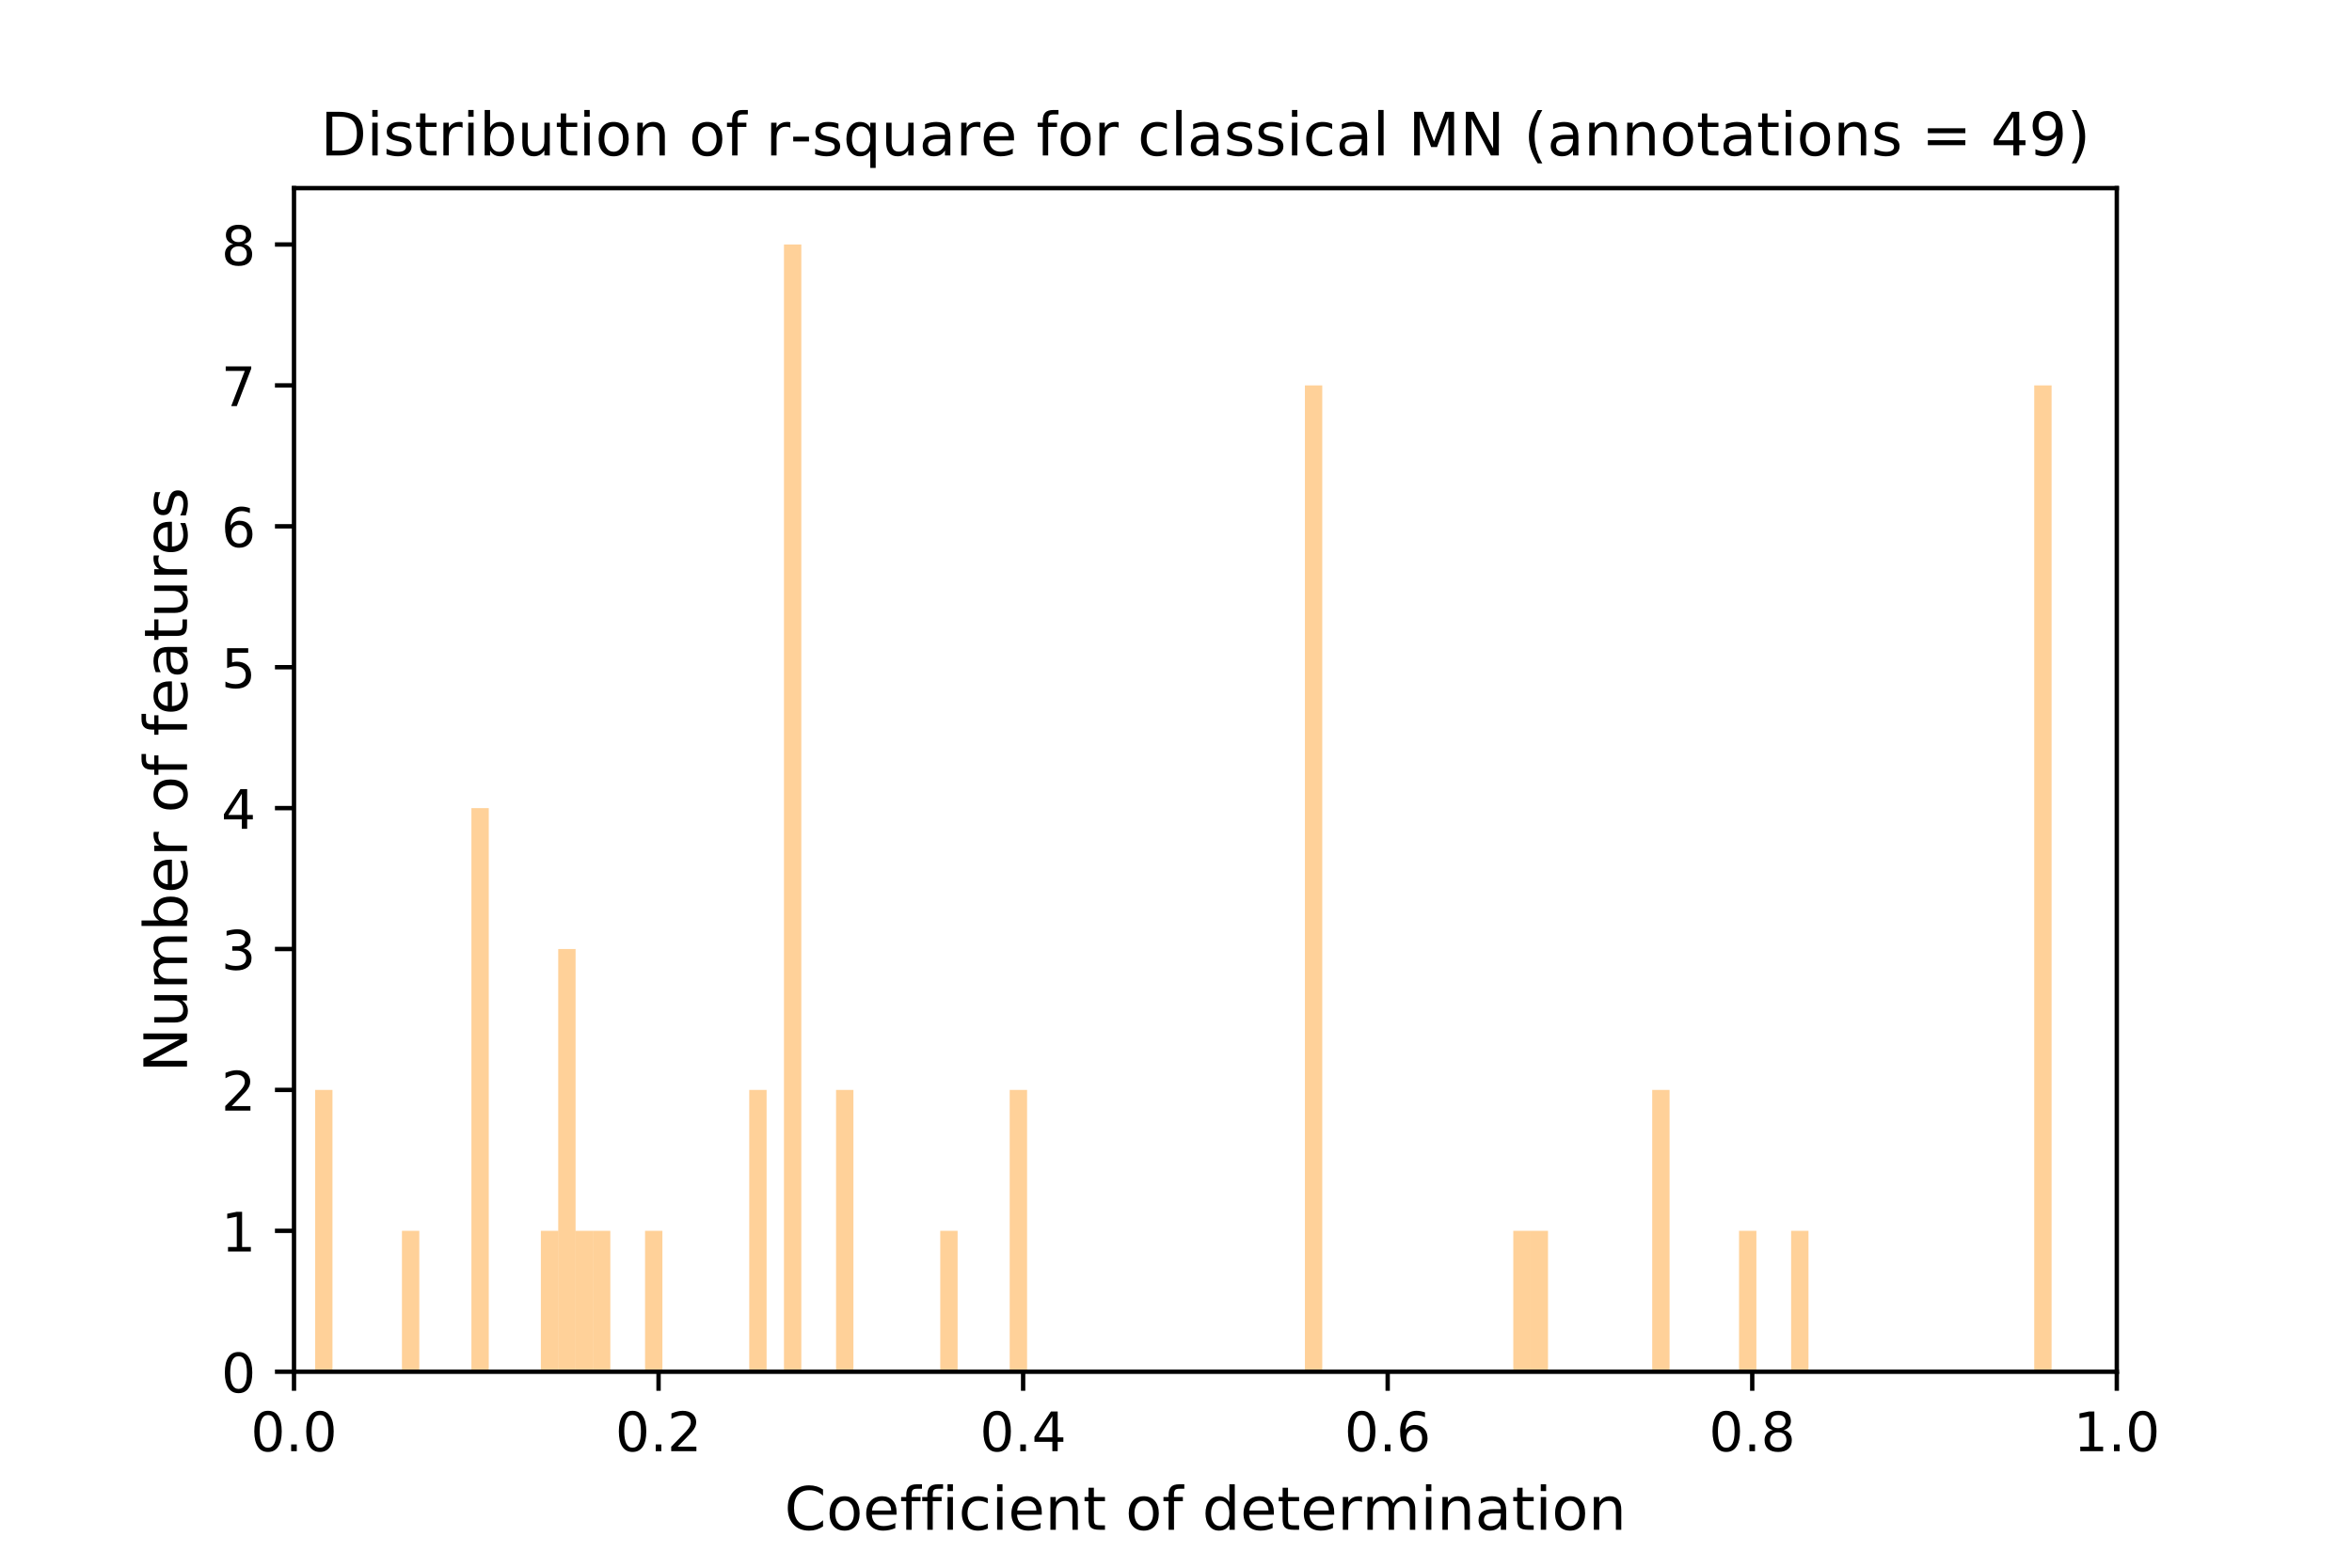<?xml version="1.0" encoding="utf-8" standalone="no"?>
<!DOCTYPE svg PUBLIC "-//W3C//DTD SVG 1.1//EN"
  "http://www.w3.org/Graphics/SVG/1.1/DTD/svg11.dtd">
<!-- Created with matplotlib (http://matplotlib.org/) -->
<svg height="288pt" version="1.1" viewBox="0 0 432 288" width="432pt" xmlns="http://www.w3.org/2000/svg" xmlns:xlink="http://www.w3.org/1999/xlink">
 <defs>
  <style type="text/css">
*{stroke-linecap:butt;stroke-linejoin:round;}
  </style>
 </defs>
 <g id="figure_1">
  <g id="patch_1">
   <path d="M 0 288 
L 432 288 
L 432 0 
L 0 0 
z
" style="fill:#ffffff;"/>
  </g>
  <g id="axes_1">
   <g id="patch_2">
    <path d="M 54 252 
L 388.8 252 
L 388.8 34.56 
L 54 34.56 
z
" style="fill:#ffffff;"/>
   </g>
   <g id="patch_3">
    <path clip-path="url(#p7abb9fb4a0)" d="M 57.879 252 
L 61.068 252 
L 61.068 200.229 
L 57.879 200.229 
z
" style="fill:#ff8c00;opacity:0.4;"/>
   </g>
   <g id="patch_4">
    <path clip-path="url(#p7abb9fb4a0)" d="M 61.068 252 
L 64.257 252 
L 64.257 252 
L 61.068 252 
z
" style="fill:#ff8c00;opacity:0.4;"/>
   </g>
   <g id="patch_5">
    <path clip-path="url(#p7abb9fb4a0)" d="M 64.257 252 
L 67.447 252 
L 67.447 252 
L 64.257 252 
z
" style="fill:#ff8c00;opacity:0.4;"/>
   </g>
   <g id="patch_6">
    <path clip-path="url(#p7abb9fb4a0)" d="M 67.447 252 
L 70.636 252 
L 70.636 252 
L 67.447 252 
z
" style="fill:#ff8c00;opacity:0.4;"/>
   </g>
   <g id="patch_7">
    <path clip-path="url(#p7abb9fb4a0)" d="M 70.636 252 
L 73.826 252 
L 73.826 252 
L 70.636 252 
z
" style="fill:#ff8c00;opacity:0.4;"/>
   </g>
   <g id="patch_8">
    <path clip-path="url(#p7abb9fb4a0)" d="M 73.826 252 
L 77.015 252 
L 77.015 226.114 
L 73.826 226.114 
z
" style="fill:#ff8c00;opacity:0.4;"/>
   </g>
   <g id="patch_9">
    <path clip-path="url(#p7abb9fb4a0)" d="M 77.015 252 
L 80.205 252 
L 80.205 252 
L 77.015 252 
z
" style="fill:#ff8c00;opacity:0.4;"/>
   </g>
   <g id="patch_10">
    <path clip-path="url(#p7abb9fb4a0)" d="M 80.205 252 
L 83.394 252 
L 83.394 252 
L 80.205 252 
z
" style="fill:#ff8c00;opacity:0.4;"/>
   </g>
   <g id="patch_11">
    <path clip-path="url(#p7abb9fb4a0)" d="M 83.394 252 
L 86.584 252 
L 86.584 252 
L 83.394 252 
z
" style="fill:#ff8c00;opacity:0.4;"/>
   </g>
   <g id="patch_12">
    <path clip-path="url(#p7abb9fb4a0)" d="M 86.584 252 
L 89.773 252 
L 89.773 148.457 
L 86.584 148.457 
z
" style="fill:#ff8c00;opacity:0.4;"/>
   </g>
   <g id="patch_13">
    <path clip-path="url(#p7abb9fb4a0)" d="M 89.773 252 
L 92.962 252 
L 92.962 252 
L 89.773 252 
z
" style="fill:#ff8c00;opacity:0.4;"/>
   </g>
   <g id="patch_14">
    <path clip-path="url(#p7abb9fb4a0)" d="M 92.962 252 
L 96.152 252 
L 96.152 252 
L 92.962 252 
z
" style="fill:#ff8c00;opacity:0.4;"/>
   </g>
   <g id="patch_15">
    <path clip-path="url(#p7abb9fb4a0)" d="M 96.152 252 
L 99.341 252 
L 99.341 252 
L 96.152 252 
z
" style="fill:#ff8c00;opacity:0.4;"/>
   </g>
   <g id="patch_16">
    <path clip-path="url(#p7abb9fb4a0)" d="M 99.341 252 
L 102.531 252 
L 102.531 226.114 
L 99.341 226.114 
z
" style="fill:#ff8c00;opacity:0.4;"/>
   </g>
   <g id="patch_17">
    <path clip-path="url(#p7abb9fb4a0)" d="M 102.531 252 
L 105.72 252 
L 105.72 174.343 
L 102.531 174.343 
z
" style="fill:#ff8c00;opacity:0.4;"/>
   </g>
   <g id="patch_18">
    <path clip-path="url(#p7abb9fb4a0)" d="M 105.72 252 
L 108.91 252 
L 108.91 226.114 
L 105.72 226.114 
z
" style="fill:#ff8c00;opacity:0.4;"/>
   </g>
   <g id="patch_19">
    <path clip-path="url(#p7abb9fb4a0)" d="M 108.91 252 
L 112.099 252 
L 112.099 226.114 
L 108.91 226.114 
z
" style="fill:#ff8c00;opacity:0.4;"/>
   </g>
   <g id="patch_20">
    <path clip-path="url(#p7abb9fb4a0)" d="M 112.099 252 
L 115.289 252 
L 115.289 252 
L 112.099 252 
z
" style="fill:#ff8c00;opacity:0.4;"/>
   </g>
   <g id="patch_21">
    <path clip-path="url(#p7abb9fb4a0)" d="M 115.289 252 
L 118.478 252 
L 118.478 252 
L 115.289 252 
z
" style="fill:#ff8c00;opacity:0.4;"/>
   </g>
   <g id="patch_22">
    <path clip-path="url(#p7abb9fb4a0)" d="M 118.478 252 
L 121.667 252 
L 121.667 226.114 
L 118.478 226.114 
z
" style="fill:#ff8c00;opacity:0.4;"/>
   </g>
   <g id="patch_23">
    <path clip-path="url(#p7abb9fb4a0)" d="M 121.667 252 
L 124.857 252 
L 124.857 252 
L 121.667 252 
z
" style="fill:#ff8c00;opacity:0.4;"/>
   </g>
   <g id="patch_24">
    <path clip-path="url(#p7abb9fb4a0)" d="M 124.857 252 
L 128.046 252 
L 128.046 252 
L 124.857 252 
z
" style="fill:#ff8c00;opacity:0.4;"/>
   </g>
   <g id="patch_25">
    <path clip-path="url(#p7abb9fb4a0)" d="M 128.046 252 
L 131.236 252 
L 131.236 252 
L 128.046 252 
z
" style="fill:#ff8c00;opacity:0.4;"/>
   </g>
   <g id="patch_26">
    <path clip-path="url(#p7abb9fb4a0)" d="M 131.236 252 
L 134.425 252 
L 134.425 252 
L 131.236 252 
z
" style="fill:#ff8c00;opacity:0.4;"/>
   </g>
   <g id="patch_27">
    <path clip-path="url(#p7abb9fb4a0)" d="M 134.425 252 
L 137.615 252 
L 137.615 252 
L 134.425 252 
z
" style="fill:#ff8c00;opacity:0.4;"/>
   </g>
   <g id="patch_28">
    <path clip-path="url(#p7abb9fb4a0)" d="M 137.615 252 
L 140.804 252 
L 140.804 200.229 
L 137.615 200.229 
z
" style="fill:#ff8c00;opacity:0.4;"/>
   </g>
   <g id="patch_29">
    <path clip-path="url(#p7abb9fb4a0)" d="M 140.804 252 
L 143.994 252 
L 143.994 252 
L 140.804 252 
z
" style="fill:#ff8c00;opacity:0.4;"/>
   </g>
   <g id="patch_30">
    <path clip-path="url(#p7abb9fb4a0)" d="M 143.994 252 
L 147.183 252 
L 147.183 44.914 
L 143.994 44.914 
z
" style="fill:#ff8c00;opacity:0.4;"/>
   </g>
   <g id="patch_31">
    <path clip-path="url(#p7abb9fb4a0)" d="M 147.183 252 
L 150.373 252 
L 150.373 252 
L 147.183 252 
z
" style="fill:#ff8c00;opacity:0.4;"/>
   </g>
   <g id="patch_32">
    <path clip-path="url(#p7abb9fb4a0)" d="M 150.373 252 
L 153.562 252 
L 153.562 252 
L 150.373 252 
z
" style="fill:#ff8c00;opacity:0.4;"/>
   </g>
   <g id="patch_33">
    <path clip-path="url(#p7abb9fb4a0)" d="M 153.562 252 
L 156.751 252 
L 156.751 200.229 
L 153.562 200.229 
z
" style="fill:#ff8c00;opacity:0.4;"/>
   </g>
   <g id="patch_34">
    <path clip-path="url(#p7abb9fb4a0)" d="M 156.751 252 
L 159.941 252 
L 159.941 252 
L 156.751 252 
z
" style="fill:#ff8c00;opacity:0.4;"/>
   </g>
   <g id="patch_35">
    <path clip-path="url(#p7abb9fb4a0)" d="M 159.941 252 
L 163.13 252 
L 163.13 252 
L 159.941 252 
z
" style="fill:#ff8c00;opacity:0.4;"/>
   </g>
   <g id="patch_36">
    <path clip-path="url(#p7abb9fb4a0)" d="M 163.13 252 
L 166.32 252 
L 166.32 252 
L 163.13 252 
z
" style="fill:#ff8c00;opacity:0.4;"/>
   </g>
   <g id="patch_37">
    <path clip-path="url(#p7abb9fb4a0)" d="M 166.32 252 
L 169.509 252 
L 169.509 252 
L 166.32 252 
z
" style="fill:#ff8c00;opacity:0.4;"/>
   </g>
   <g id="patch_38">
    <path clip-path="url(#p7abb9fb4a0)" d="M 169.509 252 
L 172.699 252 
L 172.699 252 
L 169.509 252 
z
" style="fill:#ff8c00;opacity:0.4;"/>
   </g>
   <g id="patch_39">
    <path clip-path="url(#p7abb9fb4a0)" d="M 172.699 252 
L 175.888 252 
L 175.888 226.114 
L 172.699 226.114 
z
" style="fill:#ff8c00;opacity:0.4;"/>
   </g>
   <g id="patch_40">
    <path clip-path="url(#p7abb9fb4a0)" d="M 175.888 252 
L 179.078 252 
L 179.078 252 
L 175.888 252 
z
" style="fill:#ff8c00;opacity:0.4;"/>
   </g>
   <g id="patch_41">
    <path clip-path="url(#p7abb9fb4a0)" d="M 179.078 252 
L 182.267 252 
L 182.267 252 
L 179.078 252 
z
" style="fill:#ff8c00;opacity:0.4;"/>
   </g>
   <g id="patch_42">
    <path clip-path="url(#p7abb9fb4a0)" d="M 182.267 252 
L 185.456 252 
L 185.456 252 
L 182.267 252 
z
" style="fill:#ff8c00;opacity:0.4;"/>
   </g>
   <g id="patch_43">
    <path clip-path="url(#p7abb9fb4a0)" d="M 185.456 252 
L 188.646 252 
L 188.646 200.229 
L 185.456 200.229 
z
" style="fill:#ff8c00;opacity:0.4;"/>
   </g>
   <g id="patch_44">
    <path clip-path="url(#p7abb9fb4a0)" d="M 188.646 252 
L 191.835 252 
L 191.835 252 
L 188.646 252 
z
" style="fill:#ff8c00;opacity:0.4;"/>
   </g>
   <g id="patch_45">
    <path clip-path="url(#p7abb9fb4a0)" d="M 191.835 252 
L 195.025 252 
L 195.025 252 
L 191.835 252 
z
" style="fill:#ff8c00;opacity:0.4;"/>
   </g>
   <g id="patch_46">
    <path clip-path="url(#p7abb9fb4a0)" d="M 195.025 252 
L 198.214 252 
L 198.214 252 
L 195.025 252 
z
" style="fill:#ff8c00;opacity:0.4;"/>
   </g>
   <g id="patch_47">
    <path clip-path="url(#p7abb9fb4a0)" d="M 198.214 252 
L 201.404 252 
L 201.404 252 
L 198.214 252 
z
" style="fill:#ff8c00;opacity:0.4;"/>
   </g>
   <g id="patch_48">
    <path clip-path="url(#p7abb9fb4a0)" d="M 201.404 252 
L 204.593 252 
L 204.593 252 
L 201.404 252 
z
" style="fill:#ff8c00;opacity:0.4;"/>
   </g>
   <g id="patch_49">
    <path clip-path="url(#p7abb9fb4a0)" d="M 204.593 252 
L 207.783 252 
L 207.783 252 
L 204.593 252 
z
" style="fill:#ff8c00;opacity:0.4;"/>
   </g>
   <g id="patch_50">
    <path clip-path="url(#p7abb9fb4a0)" d="M 207.783 252 
L 210.972 252 
L 210.972 252 
L 207.783 252 
z
" style="fill:#ff8c00;opacity:0.4;"/>
   </g>
   <g id="patch_51">
    <path clip-path="url(#p7abb9fb4a0)" d="M 210.972 252 
L 214.161 252 
L 214.161 252 
L 210.972 252 
z
" style="fill:#ff8c00;opacity:0.4;"/>
   </g>
   <g id="patch_52">
    <path clip-path="url(#p7abb9fb4a0)" d="M 214.161 252 
L 217.351 252 
L 217.351 252 
L 214.161 252 
z
" style="fill:#ff8c00;opacity:0.4;"/>
   </g>
   <g id="patch_53">
    <path clip-path="url(#p7abb9fb4a0)" d="M 217.351 252 
L 220.54 252 
L 220.54 252 
L 217.351 252 
z
" style="fill:#ff8c00;opacity:0.4;"/>
   </g>
   <g id="patch_54">
    <path clip-path="url(#p7abb9fb4a0)" d="M 220.54 252 
L 223.73 252 
L 223.73 252 
L 220.54 252 
z
" style="fill:#ff8c00;opacity:0.4;"/>
   </g>
   <g id="patch_55">
    <path clip-path="url(#p7abb9fb4a0)" d="M 223.73 252 
L 226.919 252 
L 226.919 252 
L 223.73 252 
z
" style="fill:#ff8c00;opacity:0.4;"/>
   </g>
   <g id="patch_56">
    <path clip-path="url(#p7abb9fb4a0)" d="M 226.919 252 
L 230.109 252 
L 230.109 252 
L 226.919 252 
z
" style="fill:#ff8c00;opacity:0.4;"/>
   </g>
   <g id="patch_57">
    <path clip-path="url(#p7abb9fb4a0)" d="M 230.109 252 
L 233.298 252 
L 233.298 252 
L 230.109 252 
z
" style="fill:#ff8c00;opacity:0.4;"/>
   </g>
   <g id="patch_58">
    <path clip-path="url(#p7abb9fb4a0)" d="M 233.298 252 
L 236.488 252 
L 236.488 252 
L 233.298 252 
z
" style="fill:#ff8c00;opacity:0.4;"/>
   </g>
   <g id="patch_59">
    <path clip-path="url(#p7abb9fb4a0)" d="M 236.488 252 
L 239.677 252 
L 239.677 252 
L 236.488 252 
z
" style="fill:#ff8c00;opacity:0.4;"/>
   </g>
   <g id="patch_60">
    <path clip-path="url(#p7abb9fb4a0)" d="M 239.677 252 
L 242.866 252 
L 242.866 70.8 
L 239.677 70.8 
z
" style="fill:#ff8c00;opacity:0.4;"/>
   </g>
   <g id="patch_61">
    <path clip-path="url(#p7abb9fb4a0)" d="M 242.866 252 
L 246.056 252 
L 246.056 252 
L 242.866 252 
z
" style="fill:#ff8c00;opacity:0.4;"/>
   </g>
   <g id="patch_62">
    <path clip-path="url(#p7abb9fb4a0)" d="M 246.056 252 
L 249.245 252 
L 249.245 252 
L 246.056 252 
z
" style="fill:#ff8c00;opacity:0.4;"/>
   </g>
   <g id="patch_63">
    <path clip-path="url(#p7abb9fb4a0)" d="M 249.245 252 
L 252.435 252 
L 252.435 252 
L 249.245 252 
z
" style="fill:#ff8c00;opacity:0.4;"/>
   </g>
   <g id="patch_64">
    <path clip-path="url(#p7abb9fb4a0)" d="M 252.435 252 
L 255.624 252 
L 255.624 252 
L 252.435 252 
z
" style="fill:#ff8c00;opacity:0.4;"/>
   </g>
   <g id="patch_65">
    <path clip-path="url(#p7abb9fb4a0)" d="M 255.624 252 
L 258.814 252 
L 258.814 252 
L 255.624 252 
z
" style="fill:#ff8c00;opacity:0.4;"/>
   </g>
   <g id="patch_66">
    <path clip-path="url(#p7abb9fb4a0)" d="M 258.814 252 
L 262.003 252 
L 262.003 252 
L 258.814 252 
z
" style="fill:#ff8c00;opacity:0.4;"/>
   </g>
   <g id="patch_67">
    <path clip-path="url(#p7abb9fb4a0)" d="M 262.003 252 
L 265.193 252 
L 265.193 252 
L 262.003 252 
z
" style="fill:#ff8c00;opacity:0.4;"/>
   </g>
   <g id="patch_68">
    <path clip-path="url(#p7abb9fb4a0)" d="M 265.193 252 
L 268.382 252 
L 268.382 252 
L 265.193 252 
z
" style="fill:#ff8c00;opacity:0.4;"/>
   </g>
   <g id="patch_69">
    <path clip-path="url(#p7abb9fb4a0)" d="M 268.382 252 
L 271.572 252 
L 271.572 252 
L 268.382 252 
z
" style="fill:#ff8c00;opacity:0.4;"/>
   </g>
   <g id="patch_70">
    <path clip-path="url(#p7abb9fb4a0)" d="M 271.572 252 
L 274.761 252 
L 274.761 252 
L 271.572 252 
z
" style="fill:#ff8c00;opacity:0.4;"/>
   </g>
   <g id="patch_71">
    <path clip-path="url(#p7abb9fb4a0)" d="M 274.761 252 
L 277.95 252 
L 277.95 252 
L 274.761 252 
z
" style="fill:#ff8c00;opacity:0.4;"/>
   </g>
   <g id="patch_72">
    <path clip-path="url(#p7abb9fb4a0)" d="M 277.95 252 
L 281.14 252 
L 281.14 226.114 
L 277.95 226.114 
z
" style="fill:#ff8c00;opacity:0.4;"/>
   </g>
   <g id="patch_73">
    <path clip-path="url(#p7abb9fb4a0)" d="M 281.14 252 
L 284.329 252 
L 284.329 226.114 
L 281.14 226.114 
z
" style="fill:#ff8c00;opacity:0.4;"/>
   </g>
   <g id="patch_74">
    <path clip-path="url(#p7abb9fb4a0)" d="M 284.329 252 
L 287.519 252 
L 287.519 252 
L 284.329 252 
z
" style="fill:#ff8c00;opacity:0.4;"/>
   </g>
   <g id="patch_75">
    <path clip-path="url(#p7abb9fb4a0)" d="M 287.519 252 
L 290.708 252 
L 290.708 252 
L 287.519 252 
z
" style="fill:#ff8c00;opacity:0.4;"/>
   </g>
   <g id="patch_76">
    <path clip-path="url(#p7abb9fb4a0)" d="M 290.708 252 
L 293.898 252 
L 293.898 252 
L 290.708 252 
z
" style="fill:#ff8c00;opacity:0.4;"/>
   </g>
   <g id="patch_77">
    <path clip-path="url(#p7abb9fb4a0)" d="M 293.898 252 
L 297.087 252 
L 297.087 252 
L 293.898 252 
z
" style="fill:#ff8c00;opacity:0.4;"/>
   </g>
   <g id="patch_78">
    <path clip-path="url(#p7abb9fb4a0)" d="M 297.087 252 
L 300.277 252 
L 300.277 252 
L 297.087 252 
z
" style="fill:#ff8c00;opacity:0.4;"/>
   </g>
   <g id="patch_79">
    <path clip-path="url(#p7abb9fb4a0)" d="M 300.277 252 
L 303.466 252 
L 303.466 252 
L 300.277 252 
z
" style="fill:#ff8c00;opacity:0.4;"/>
   </g>
   <g id="patch_80">
    <path clip-path="url(#p7abb9fb4a0)" d="M 303.466 252 
L 306.655 252 
L 306.655 200.229 
L 303.466 200.229 
z
" style="fill:#ff8c00;opacity:0.4;"/>
   </g>
   <g id="patch_81">
    <path clip-path="url(#p7abb9fb4a0)" d="M 306.655 252 
L 309.845 252 
L 309.845 252 
L 306.655 252 
z
" style="fill:#ff8c00;opacity:0.4;"/>
   </g>
   <g id="patch_82">
    <path clip-path="url(#p7abb9fb4a0)" d="M 309.845 252 
L 313.034 252 
L 313.034 252 
L 309.845 252 
z
" style="fill:#ff8c00;opacity:0.4;"/>
   </g>
   <g id="patch_83">
    <path clip-path="url(#p7abb9fb4a0)" d="M 313.034 252 
L 316.224 252 
L 316.224 252 
L 313.034 252 
z
" style="fill:#ff8c00;opacity:0.4;"/>
   </g>
   <g id="patch_84">
    <path clip-path="url(#p7abb9fb4a0)" d="M 316.224 252 
L 319.413 252 
L 319.413 252 
L 316.224 252 
z
" style="fill:#ff8c00;opacity:0.4;"/>
   </g>
   <g id="patch_85">
    <path clip-path="url(#p7abb9fb4a0)" d="M 319.413 252 
L 322.603 252 
L 322.603 226.114 
L 319.413 226.114 
z
" style="fill:#ff8c00;opacity:0.4;"/>
   </g>
   <g id="patch_86">
    <path clip-path="url(#p7abb9fb4a0)" d="M 322.603 252 
L 325.792 252 
L 325.792 252 
L 322.603 252 
z
" style="fill:#ff8c00;opacity:0.4;"/>
   </g>
   <g id="patch_87">
    <path clip-path="url(#p7abb9fb4a0)" d="M 325.792 252 
L 328.982 252 
L 328.982 252 
L 325.792 252 
z
" style="fill:#ff8c00;opacity:0.4;"/>
   </g>
   <g id="patch_88">
    <path clip-path="url(#p7abb9fb4a0)" d="M 328.982 252 
L 332.171 252 
L 332.171 226.114 
L 328.982 226.114 
z
" style="fill:#ff8c00;opacity:0.4;"/>
   </g>
   <g id="patch_89">
    <path clip-path="url(#p7abb9fb4a0)" d="M 332.171 252 
L 335.36 252 
L 335.36 252 
L 332.171 252 
z
" style="fill:#ff8c00;opacity:0.4;"/>
   </g>
   <g id="patch_90">
    <path clip-path="url(#p7abb9fb4a0)" d="M 335.36 252 
L 338.55 252 
L 338.55 252 
L 335.36 252 
z
" style="fill:#ff8c00;opacity:0.4;"/>
   </g>
   <g id="patch_91">
    <path clip-path="url(#p7abb9fb4a0)" d="M 338.55 252 
L 341.739 252 
L 341.739 252 
L 338.55 252 
z
" style="fill:#ff8c00;opacity:0.4;"/>
   </g>
   <g id="patch_92">
    <path clip-path="url(#p7abb9fb4a0)" d="M 341.739 252 
L 344.929 252 
L 344.929 252 
L 341.739 252 
z
" style="fill:#ff8c00;opacity:0.4;"/>
   </g>
   <g id="patch_93">
    <path clip-path="url(#p7abb9fb4a0)" d="M 344.929 252 
L 348.118 252 
L 348.118 252 
L 344.929 252 
z
" style="fill:#ff8c00;opacity:0.4;"/>
   </g>
   <g id="patch_94">
    <path clip-path="url(#p7abb9fb4a0)" d="M 348.118 252 
L 351.308 252 
L 351.308 252 
L 348.118 252 
z
" style="fill:#ff8c00;opacity:0.4;"/>
   </g>
   <g id="patch_95">
    <path clip-path="url(#p7abb9fb4a0)" d="M 351.308 252 
L 354.497 252 
L 354.497 252 
L 351.308 252 
z
" style="fill:#ff8c00;opacity:0.4;"/>
   </g>
   <g id="patch_96">
    <path clip-path="url(#p7abb9fb4a0)" d="M 354.497 252 
L 357.687 252 
L 357.687 252 
L 354.497 252 
z
" style="fill:#ff8c00;opacity:0.4;"/>
   </g>
   <g id="patch_97">
    <path clip-path="url(#p7abb9fb4a0)" d="M 357.687 252 
L 360.876 252 
L 360.876 252 
L 357.687 252 
z
" style="fill:#ff8c00;opacity:0.4;"/>
   </g>
   <g id="patch_98">
    <path clip-path="url(#p7abb9fb4a0)" d="M 360.876 252 
L 364.065 252 
L 364.065 252 
L 360.876 252 
z
" style="fill:#ff8c00;opacity:0.4;"/>
   </g>
   <g id="patch_99">
    <path clip-path="url(#p7abb9fb4a0)" d="M 364.065 252 
L 367.255 252 
L 367.255 252 
L 364.065 252 
z
" style="fill:#ff8c00;opacity:0.4;"/>
   </g>
   <g id="patch_100">
    <path clip-path="url(#p7abb9fb4a0)" d="M 367.255 252 
L 370.444 252 
L 370.444 252 
L 367.255 252 
z
" style="fill:#ff8c00;opacity:0.4;"/>
   </g>
   <g id="patch_101">
    <path clip-path="url(#p7abb9fb4a0)" d="M 370.444 252 
L 373.634 252 
L 373.634 252 
L 370.444 252 
z
" style="fill:#ff8c00;opacity:0.4;"/>
   </g>
   <g id="patch_102">
    <path clip-path="url(#p7abb9fb4a0)" d="M 373.634 252 
L 376.823 252 
L 376.823 70.8 
L 373.634 70.8 
z
" style="fill:#ff8c00;opacity:0.4;"/>
   </g>
   <g id="matplotlib.axis_1">
    <g id="xtick_1">
     <g id="line2d_1">
      <defs>
       <path d="M 0 0 
L 0 3.5 
" id="m0e0dacd701" style="stroke:#000000;stroke-width:0.8;"/>
      </defs>
      <g>
       <use style="stroke:#000000;stroke-width:0.8;" x="54" xlink:href="#m0e0dacd701" y="252"/>
      </g>
     </g>
     <g id="text_1">
      <!-- 0.0 -->
      <defs>
       <path d="M 31.781 66.406 
Q 24.172 66.406 20.328 58.906 
Q 16.5 51.422 16.5 36.375 
Q 16.5 21.391 20.328 13.891 
Q 24.172 6.391 31.781 6.391 
Q 39.453 6.391 43.281 13.891 
Q 47.125 21.391 47.125 36.375 
Q 47.125 51.422 43.281 58.906 
Q 39.453 66.406 31.781 66.406 
z
M 31.781 74.219 
Q 44.047 74.219 50.516 64.516 
Q 56.984 54.828 56.984 36.375 
Q 56.984 17.969 50.516 8.266 
Q 44.047 -1.422 31.781 -1.422 
Q 19.531 -1.422 13.062 8.266 
Q 6.594 17.969 6.594 36.375 
Q 6.594 54.828 13.062 64.516 
Q 19.531 74.219 31.781 74.219 
z
" id="DejaVuSans-30"/>
       <path d="M 10.688 12.406 
L 21 12.406 
L 21 0 
L 10.688 0 
z
" id="DejaVuSans-2e"/>
      </defs>
      <g transform="translate(46.048 266.598)scale(0.1 -0.1)">
       <use xlink:href="#DejaVuSans-30"/>
       <use x="63.623" xlink:href="#DejaVuSans-2e"/>
       <use x="95.41" xlink:href="#DejaVuSans-30"/>
      </g>
     </g>
    </g>
    <g id="xtick_2">
     <g id="line2d_2">
      <g>
       <use style="stroke:#000000;stroke-width:0.8;" x="120.96" xlink:href="#m0e0dacd701" y="252"/>
      </g>
     </g>
     <g id="text_2">
      <!-- 0.2 -->
      <defs>
       <path d="M 19.188 8.297 
L 53.609 8.297 
L 53.609 0 
L 7.328 0 
L 7.328 8.297 
Q 12.938 14.109 22.625 23.891 
Q 32.328 33.688 34.812 36.531 
Q 39.547 41.844 41.422 45.531 
Q 43.312 49.219 43.312 52.781 
Q 43.312 58.594 39.234 62.25 
Q 35.156 65.922 28.609 65.922 
Q 23.969 65.922 18.812 64.312 
Q 13.672 62.703 7.812 59.422 
L 7.812 69.391 
Q 13.766 71.781 18.938 73 
Q 24.125 74.219 28.422 74.219 
Q 39.75 74.219 46.484 68.547 
Q 53.219 62.891 53.219 53.422 
Q 53.219 48.922 51.531 44.891 
Q 49.859 40.875 45.406 35.406 
Q 44.188 33.984 37.641 27.219 
Q 31.109 20.453 19.188 8.297 
z
" id="DejaVuSans-32"/>
      </defs>
      <g transform="translate(113.008 266.598)scale(0.1 -0.1)">
       <use xlink:href="#DejaVuSans-30"/>
       <use x="63.623" xlink:href="#DejaVuSans-2e"/>
       <use x="95.41" xlink:href="#DejaVuSans-32"/>
      </g>
     </g>
    </g>
    <g id="xtick_3">
     <g id="line2d_3">
      <g>
       <use style="stroke:#000000;stroke-width:0.8;" x="187.92" xlink:href="#m0e0dacd701" y="252"/>
      </g>
     </g>
     <g id="text_3">
      <!-- 0.4 -->
      <defs>
       <path d="M 37.797 64.312 
L 12.891 25.391 
L 37.797 25.391 
z
M 35.203 72.906 
L 47.609 72.906 
L 47.609 25.391 
L 58.016 25.391 
L 58.016 17.188 
L 47.609 17.188 
L 47.609 0 
L 37.797 0 
L 37.797 17.188 
L 4.891 17.188 
L 4.891 26.703 
z
" id="DejaVuSans-34"/>
      </defs>
      <g transform="translate(179.968 266.598)scale(0.1 -0.1)">
       <use xlink:href="#DejaVuSans-30"/>
       <use x="63.623" xlink:href="#DejaVuSans-2e"/>
       <use x="95.41" xlink:href="#DejaVuSans-34"/>
      </g>
     </g>
    </g>
    <g id="xtick_4">
     <g id="line2d_4">
      <g>
       <use style="stroke:#000000;stroke-width:0.8;" x="254.88" xlink:href="#m0e0dacd701" y="252"/>
      </g>
     </g>
     <g id="text_4">
      <!-- 0.6 -->
      <defs>
       <path d="M 33.016 40.375 
Q 26.375 40.375 22.484 35.828 
Q 18.609 31.297 18.609 23.391 
Q 18.609 15.531 22.484 10.953 
Q 26.375 6.391 33.016 6.391 
Q 39.656 6.391 43.531 10.953 
Q 47.406 15.531 47.406 23.391 
Q 47.406 31.297 43.531 35.828 
Q 39.656 40.375 33.016 40.375 
z
M 52.594 71.297 
L 52.594 62.312 
Q 48.875 64.062 45.094 64.984 
Q 41.312 65.922 37.594 65.922 
Q 27.828 65.922 22.672 59.328 
Q 17.531 52.734 16.797 39.406 
Q 19.672 43.656 24.016 45.922 
Q 28.375 48.188 33.594 48.188 
Q 44.578 48.188 50.953 41.516 
Q 57.328 34.859 57.328 23.391 
Q 57.328 12.156 50.688 5.359 
Q 44.047 -1.422 33.016 -1.422 
Q 20.359 -1.422 13.672 8.266 
Q 6.984 17.969 6.984 36.375 
Q 6.984 53.656 15.188 63.938 
Q 23.391 74.219 37.203 74.219 
Q 40.922 74.219 44.703 73.484 
Q 48.484 72.75 52.594 71.297 
z
" id="DejaVuSans-36"/>
      </defs>
      <g transform="translate(246.928 266.598)scale(0.1 -0.1)">
       <use xlink:href="#DejaVuSans-30"/>
       <use x="63.623" xlink:href="#DejaVuSans-2e"/>
       <use x="95.41" xlink:href="#DejaVuSans-36"/>
      </g>
     </g>
    </g>
    <g id="xtick_5">
     <g id="line2d_5">
      <g>
       <use style="stroke:#000000;stroke-width:0.8;" x="321.84" xlink:href="#m0e0dacd701" y="252"/>
      </g>
     </g>
     <g id="text_5">
      <!-- 0.8 -->
      <defs>
       <path d="M 31.781 34.625 
Q 24.75 34.625 20.719 30.859 
Q 16.703 27.094 16.703 20.516 
Q 16.703 13.922 20.719 10.156 
Q 24.75 6.391 31.781 6.391 
Q 38.812 6.391 42.859 10.172 
Q 46.922 13.969 46.922 20.516 
Q 46.922 27.094 42.891 30.859 
Q 38.875 34.625 31.781 34.625 
z
M 21.922 38.812 
Q 15.578 40.375 12.031 44.719 
Q 8.5 49.078 8.5 55.328 
Q 8.5 64.062 14.719 69.141 
Q 20.953 74.219 31.781 74.219 
Q 42.672 74.219 48.875 69.141 
Q 55.078 64.062 55.078 55.328 
Q 55.078 49.078 51.531 44.719 
Q 48 40.375 41.703 38.812 
Q 48.828 37.156 52.797 32.312 
Q 56.781 27.484 56.781 20.516 
Q 56.781 9.906 50.312 4.234 
Q 43.844 -1.422 31.781 -1.422 
Q 19.734 -1.422 13.25 4.234 
Q 6.781 9.906 6.781 20.516 
Q 6.781 27.484 10.781 32.312 
Q 14.797 37.156 21.922 38.812 
z
M 18.312 54.391 
Q 18.312 48.734 21.844 45.562 
Q 25.391 42.391 31.781 42.391 
Q 38.141 42.391 41.719 45.562 
Q 45.312 48.734 45.312 54.391 
Q 45.312 60.062 41.719 63.234 
Q 38.141 66.406 31.781 66.406 
Q 25.391 66.406 21.844 63.234 
Q 18.312 60.062 18.312 54.391 
z
" id="DejaVuSans-38"/>
      </defs>
      <g transform="translate(313.888 266.598)scale(0.1 -0.1)">
       <use xlink:href="#DejaVuSans-30"/>
       <use x="63.623" xlink:href="#DejaVuSans-2e"/>
       <use x="95.41" xlink:href="#DejaVuSans-38"/>
      </g>
     </g>
    </g>
    <g id="xtick_6">
     <g id="line2d_6">
      <g>
       <use style="stroke:#000000;stroke-width:0.8;" x="388.8" xlink:href="#m0e0dacd701" y="252"/>
      </g>
     </g>
     <g id="text_6">
      <!-- 1.0 -->
      <defs>
       <path d="M 12.406 8.297 
L 28.516 8.297 
L 28.516 63.922 
L 10.984 60.406 
L 10.984 69.391 
L 28.422 72.906 
L 38.281 72.906 
L 38.281 8.297 
L 54.391 8.297 
L 54.391 0 
L 12.406 0 
z
" id="DejaVuSans-31"/>
      </defs>
      <g transform="translate(380.848 266.598)scale(0.1 -0.1)">
       <use xlink:href="#DejaVuSans-31"/>
       <use x="63.623" xlink:href="#DejaVuSans-2e"/>
       <use x="95.41" xlink:href="#DejaVuSans-30"/>
      </g>
     </g>
    </g>
    <g id="text_7">
     <!-- Coefficient of determination -->
     <defs>
      <path d="M 64.406 67.281 
L 64.406 56.891 
Q 59.422 61.531 53.781 63.812 
Q 48.141 66.109 41.797 66.109 
Q 29.297 66.109 22.656 58.469 
Q 16.016 50.828 16.016 36.375 
Q 16.016 21.969 22.656 14.328 
Q 29.297 6.688 41.797 6.688 
Q 48.141 6.688 53.781 8.984 
Q 59.422 11.281 64.406 15.922 
L 64.406 5.609 
Q 59.234 2.094 53.438 0.328 
Q 47.656 -1.422 41.219 -1.422 
Q 24.656 -1.422 15.125 8.703 
Q 5.609 18.844 5.609 36.375 
Q 5.609 53.953 15.125 64.078 
Q 24.656 74.219 41.219 74.219 
Q 47.75 74.219 53.531 72.484 
Q 59.328 70.75 64.406 67.281 
z
" id="DejaVuSans-43"/>
      <path d="M 30.609 48.391 
Q 23.391 48.391 19.188 42.75 
Q 14.984 37.109 14.984 27.297 
Q 14.984 17.484 19.156 11.844 
Q 23.344 6.203 30.609 6.203 
Q 37.797 6.203 41.984 11.859 
Q 46.188 17.531 46.188 27.297 
Q 46.188 37.016 41.984 42.703 
Q 37.797 48.391 30.609 48.391 
z
M 30.609 56 
Q 42.328 56 49.016 48.375 
Q 55.719 40.766 55.719 27.297 
Q 55.719 13.875 49.016 6.219 
Q 42.328 -1.422 30.609 -1.422 
Q 18.844 -1.422 12.172 6.219 
Q 5.516 13.875 5.516 27.297 
Q 5.516 40.766 12.172 48.375 
Q 18.844 56 30.609 56 
z
" id="DejaVuSans-6f"/>
      <path d="M 56.203 29.594 
L 56.203 25.203 
L 14.891 25.203 
Q 15.484 15.922 20.484 11.062 
Q 25.484 6.203 34.422 6.203 
Q 39.594 6.203 44.453 7.469 
Q 49.312 8.734 54.109 11.281 
L 54.109 2.781 
Q 49.266 0.734 44.188 -0.344 
Q 39.109 -1.422 33.891 -1.422 
Q 20.797 -1.422 13.156 6.188 
Q 5.516 13.812 5.516 26.812 
Q 5.516 40.234 12.766 48.109 
Q 20.016 56 32.328 56 
Q 43.359 56 49.781 48.891 
Q 56.203 41.797 56.203 29.594 
z
M 47.219 32.234 
Q 47.125 39.594 43.094 43.984 
Q 39.062 48.391 32.422 48.391 
Q 24.906 48.391 20.391 44.141 
Q 15.875 39.891 15.188 32.172 
z
" id="DejaVuSans-65"/>
      <path d="M 37.109 75.984 
L 37.109 68.5 
L 28.516 68.5 
Q 23.688 68.5 21.797 66.547 
Q 19.922 64.594 19.922 59.516 
L 19.922 54.688 
L 34.719 54.688 
L 34.719 47.703 
L 19.922 47.703 
L 19.922 0 
L 10.891 0 
L 10.891 47.703 
L 2.297 47.703 
L 2.297 54.688 
L 10.891 54.688 
L 10.891 58.5 
Q 10.891 67.625 15.141 71.797 
Q 19.391 75.984 28.609 75.984 
z
" id="DejaVuSans-66"/>
      <path d="M 9.422 54.688 
L 18.406 54.688 
L 18.406 0 
L 9.422 0 
z
M 9.422 75.984 
L 18.406 75.984 
L 18.406 64.594 
L 9.422 64.594 
z
" id="DejaVuSans-69"/>
      <path d="M 48.781 52.594 
L 48.781 44.188 
Q 44.969 46.297 41.141 47.344 
Q 37.312 48.391 33.406 48.391 
Q 24.656 48.391 19.812 42.844 
Q 14.984 37.312 14.984 27.297 
Q 14.984 17.281 19.812 11.734 
Q 24.656 6.203 33.406 6.203 
Q 37.312 6.203 41.141 7.25 
Q 44.969 8.297 48.781 10.406 
L 48.781 2.094 
Q 45.016 0.344 40.984 -0.531 
Q 36.969 -1.422 32.422 -1.422 
Q 20.062 -1.422 12.781 6.344 
Q 5.516 14.109 5.516 27.297 
Q 5.516 40.672 12.859 48.328 
Q 20.219 56 33.016 56 
Q 37.156 56 41.109 55.141 
Q 45.062 54.297 48.781 52.594 
z
" id="DejaVuSans-63"/>
      <path d="M 54.891 33.016 
L 54.891 0 
L 45.906 0 
L 45.906 32.719 
Q 45.906 40.484 42.875 44.328 
Q 39.844 48.188 33.797 48.188 
Q 26.516 48.188 22.312 43.547 
Q 18.109 38.922 18.109 30.906 
L 18.109 0 
L 9.078 0 
L 9.078 54.688 
L 18.109 54.688 
L 18.109 46.188 
Q 21.344 51.125 25.703 53.562 
Q 30.078 56 35.797 56 
Q 45.219 56 50.047 50.172 
Q 54.891 44.344 54.891 33.016 
z
" id="DejaVuSans-6e"/>
      <path d="M 18.312 70.219 
L 18.312 54.688 
L 36.812 54.688 
L 36.812 47.703 
L 18.312 47.703 
L 18.312 18.016 
Q 18.312 11.328 20.141 9.422 
Q 21.969 7.516 27.594 7.516 
L 36.812 7.516 
L 36.812 0 
L 27.594 0 
Q 17.188 0 13.234 3.875 
Q 9.281 7.766 9.281 18.016 
L 9.281 47.703 
L 2.688 47.703 
L 2.688 54.688 
L 9.281 54.688 
L 9.281 70.219 
z
" id="DejaVuSans-74"/>
      <path id="DejaVuSans-20"/>
      <path d="M 45.406 46.391 
L 45.406 75.984 
L 54.391 75.984 
L 54.391 0 
L 45.406 0 
L 45.406 8.203 
Q 42.578 3.328 38.25 0.953 
Q 33.938 -1.422 27.875 -1.422 
Q 17.969 -1.422 11.734 6.484 
Q 5.516 14.406 5.516 27.297 
Q 5.516 40.188 11.734 48.094 
Q 17.969 56 27.875 56 
Q 33.938 56 38.25 53.625 
Q 42.578 51.266 45.406 46.391 
z
M 14.797 27.297 
Q 14.797 17.391 18.875 11.75 
Q 22.953 6.109 30.078 6.109 
Q 37.203 6.109 41.297 11.75 
Q 45.406 17.391 45.406 27.297 
Q 45.406 37.203 41.297 42.844 
Q 37.203 48.484 30.078 48.484 
Q 22.953 48.484 18.875 42.844 
Q 14.797 37.203 14.797 27.297 
z
" id="DejaVuSans-64"/>
      <path d="M 41.109 46.297 
Q 39.594 47.172 37.812 47.578 
Q 36.031 48 33.891 48 
Q 26.266 48 22.188 43.047 
Q 18.109 38.094 18.109 28.812 
L 18.109 0 
L 9.078 0 
L 9.078 54.688 
L 18.109 54.688 
L 18.109 46.188 
Q 20.953 51.172 25.484 53.578 
Q 30.031 56 36.531 56 
Q 37.453 56 38.578 55.875 
Q 39.703 55.766 41.062 55.516 
z
" id="DejaVuSans-72"/>
      <path d="M 52 44.188 
Q 55.375 50.25 60.062 53.125 
Q 64.75 56 71.094 56 
Q 79.641 56 84.281 50.016 
Q 88.922 44.047 88.922 33.016 
L 88.922 0 
L 79.891 0 
L 79.891 32.719 
Q 79.891 40.578 77.094 44.375 
Q 74.312 48.188 68.609 48.188 
Q 61.625 48.188 57.562 43.547 
Q 53.516 38.922 53.516 30.906 
L 53.516 0 
L 44.484 0 
L 44.484 32.719 
Q 44.484 40.625 41.703 44.406 
Q 38.922 48.188 33.109 48.188 
Q 26.219 48.188 22.156 43.531 
Q 18.109 38.875 18.109 30.906 
L 18.109 0 
L 9.078 0 
L 9.078 54.688 
L 18.109 54.688 
L 18.109 46.188 
Q 21.188 51.219 25.484 53.609 
Q 29.781 56 35.688 56 
Q 41.656 56 45.828 52.969 
Q 50 49.953 52 44.188 
z
" id="DejaVuSans-6d"/>
      <path d="M 34.281 27.484 
Q 23.391 27.484 19.188 25 
Q 14.984 22.516 14.984 16.5 
Q 14.984 11.719 18.141 8.906 
Q 21.297 6.109 26.703 6.109 
Q 34.188 6.109 38.703 11.406 
Q 43.219 16.703 43.219 25.484 
L 43.219 27.484 
z
M 52.203 31.203 
L 52.203 0 
L 43.219 0 
L 43.219 8.297 
Q 40.141 3.328 35.547 0.953 
Q 30.953 -1.422 24.312 -1.422 
Q 15.922 -1.422 10.953 3.297 
Q 6 8.016 6 15.922 
Q 6 25.141 12.172 29.828 
Q 18.359 34.516 30.609 34.516 
L 43.219 34.516 
L 43.219 35.406 
Q 43.219 41.609 39.141 45 
Q 35.062 48.391 27.688 48.391 
Q 23 48.391 18.547 47.266 
Q 14.109 46.141 10.016 43.891 
L 10.016 52.203 
Q 14.938 54.109 19.578 55.047 
Q 24.219 56 28.609 56 
Q 40.484 56 46.344 49.844 
Q 52.203 43.703 52.203 31.203 
z
" id="DejaVuSans-61"/>
     </defs>
     <g transform="translate(144.081 281.036)scale(0.11 -0.11)">
      <use xlink:href="#DejaVuSans-43"/>
      <use x="69.824" xlink:href="#DejaVuSans-6f"/>
      <use x="131.006" xlink:href="#DejaVuSans-65"/>
      <use x="192.529" xlink:href="#DejaVuSans-66"/>
      <use x="227.734" xlink:href="#DejaVuSans-66"/>
      <use x="262.939" xlink:href="#DejaVuSans-69"/>
      <use x="290.723" xlink:href="#DejaVuSans-63"/>
      <use x="345.703" xlink:href="#DejaVuSans-69"/>
      <use x="373.486" xlink:href="#DejaVuSans-65"/>
      <use x="435.01" xlink:href="#DejaVuSans-6e"/>
      <use x="498.389" xlink:href="#DejaVuSans-74"/>
      <use x="537.598" xlink:href="#DejaVuSans-20"/>
      <use x="569.385" xlink:href="#DejaVuSans-6f"/>
      <use x="630.566" xlink:href="#DejaVuSans-66"/>
      <use x="665.771" xlink:href="#DejaVuSans-20"/>
      <use x="697.559" xlink:href="#DejaVuSans-64"/>
      <use x="761.035" xlink:href="#DejaVuSans-65"/>
      <use x="822.559" xlink:href="#DejaVuSans-74"/>
      <use x="861.768" xlink:href="#DejaVuSans-65"/>
      <use x="923.291" xlink:href="#DejaVuSans-72"/>
      <use x="964.389" xlink:href="#DejaVuSans-6d"/>
      <use x="1061.801" xlink:href="#DejaVuSans-69"/>
      <use x="1089.584" xlink:href="#DejaVuSans-6e"/>
      <use x="1152.963" xlink:href="#DejaVuSans-61"/>
      <use x="1214.242" xlink:href="#DejaVuSans-74"/>
      <use x="1253.451" xlink:href="#DejaVuSans-69"/>
      <use x="1281.234" xlink:href="#DejaVuSans-6f"/>
      <use x="1342.416" xlink:href="#DejaVuSans-6e"/>
     </g>
    </g>
   </g>
   <g id="matplotlib.axis_2">
    <g id="ytick_1">
     <g id="line2d_7">
      <defs>
       <path d="M 0 0 
L -3.5 0 
" id="mb61b797b78" style="stroke:#000000;stroke-width:0.8;"/>
      </defs>
      <g>
       <use style="stroke:#000000;stroke-width:0.8;" x="54" xlink:href="#mb61b797b78" y="252"/>
      </g>
     </g>
     <g id="text_8">
      <!-- 0 -->
      <g transform="translate(40.638 255.799)scale(0.1 -0.1)">
       <use xlink:href="#DejaVuSans-30"/>
      </g>
     </g>
    </g>
    <g id="ytick_2">
     <g id="line2d_8">
      <g>
       <use style="stroke:#000000;stroke-width:0.8;" x="54" xlink:href="#mb61b797b78" y="226.114"/>
      </g>
     </g>
     <g id="text_9">
      <!-- 1 -->
      <g transform="translate(40.638 229.914)scale(0.1 -0.1)">
       <use xlink:href="#DejaVuSans-31"/>
      </g>
     </g>
    </g>
    <g id="ytick_3">
     <g id="line2d_9">
      <g>
       <use style="stroke:#000000;stroke-width:0.8;" x="54" xlink:href="#mb61b797b78" y="200.229"/>
      </g>
     </g>
     <g id="text_10">
      <!-- 2 -->
      <g transform="translate(40.638 204.028)scale(0.1 -0.1)">
       <use xlink:href="#DejaVuSans-32"/>
      </g>
     </g>
    </g>
    <g id="ytick_4">
     <g id="line2d_10">
      <g>
       <use style="stroke:#000000;stroke-width:0.8;" x="54" xlink:href="#mb61b797b78" y="174.343"/>
      </g>
     </g>
     <g id="text_11">
      <!-- 3 -->
      <defs>
       <path d="M 40.578 39.312 
Q 47.656 37.797 51.625 33 
Q 55.609 28.219 55.609 21.188 
Q 55.609 10.406 48.188 4.484 
Q 40.766 -1.422 27.094 -1.422 
Q 22.516 -1.422 17.656 -0.516 
Q 12.797 0.391 7.625 2.203 
L 7.625 11.719 
Q 11.719 9.328 16.594 8.109 
Q 21.484 6.891 26.812 6.891 
Q 36.078 6.891 40.938 10.547 
Q 45.797 14.203 45.797 21.188 
Q 45.797 27.641 41.281 31.266 
Q 36.766 34.906 28.719 34.906 
L 20.219 34.906 
L 20.219 43.016 
L 29.109 43.016 
Q 36.375 43.016 40.234 45.922 
Q 44.094 48.828 44.094 54.297 
Q 44.094 59.906 40.109 62.906 
Q 36.141 65.922 28.719 65.922 
Q 24.656 65.922 20.016 65.031 
Q 15.375 64.156 9.812 62.312 
L 9.812 71.094 
Q 15.438 72.656 20.344 73.438 
Q 25.25 74.219 29.594 74.219 
Q 40.828 74.219 47.359 69.109 
Q 53.906 64.016 53.906 55.328 
Q 53.906 49.266 50.438 45.094 
Q 46.969 40.922 40.578 39.312 
z
" id="DejaVuSans-33"/>
      </defs>
      <g transform="translate(40.638 178.142)scale(0.1 -0.1)">
       <use xlink:href="#DejaVuSans-33"/>
      </g>
     </g>
    </g>
    <g id="ytick_5">
     <g id="line2d_11">
      <g>
       <use style="stroke:#000000;stroke-width:0.8;" x="54" xlink:href="#mb61b797b78" y="148.457"/>
      </g>
     </g>
     <g id="text_12">
      <!-- 4 -->
      <g transform="translate(40.638 152.256)scale(0.1 -0.1)">
       <use xlink:href="#DejaVuSans-34"/>
      </g>
     </g>
    </g>
    <g id="ytick_6">
     <g id="line2d_12">
      <g>
       <use style="stroke:#000000;stroke-width:0.8;" x="54" xlink:href="#mb61b797b78" y="122.571"/>
      </g>
     </g>
     <g id="text_13">
      <!-- 5 -->
      <defs>
       <path d="M 10.797 72.906 
L 49.516 72.906 
L 49.516 64.594 
L 19.828 64.594 
L 19.828 46.734 
Q 21.969 47.469 24.109 47.828 
Q 26.266 48.188 28.422 48.188 
Q 40.625 48.188 47.75 41.5 
Q 54.891 34.812 54.891 23.391 
Q 54.891 11.625 47.562 5.094 
Q 40.234 -1.422 26.906 -1.422 
Q 22.312 -1.422 17.547 -0.641 
Q 12.797 0.141 7.719 1.703 
L 7.719 11.625 
Q 12.109 9.234 16.797 8.062 
Q 21.484 6.891 26.703 6.891 
Q 35.156 6.891 40.078 11.328 
Q 45.016 15.766 45.016 23.391 
Q 45.016 31 40.078 35.438 
Q 35.156 39.891 26.703 39.891 
Q 22.75 39.891 18.812 39.016 
Q 14.891 38.141 10.797 36.281 
z
" id="DejaVuSans-35"/>
      </defs>
      <g transform="translate(40.638 126.371)scale(0.1 -0.1)">
       <use xlink:href="#DejaVuSans-35"/>
      </g>
     </g>
    </g>
    <g id="ytick_7">
     <g id="line2d_13">
      <g>
       <use style="stroke:#000000;stroke-width:0.8;" x="54" xlink:href="#mb61b797b78" y="96.686"/>
      </g>
     </g>
     <g id="text_14">
      <!-- 6 -->
      <g transform="translate(40.638 100.485)scale(0.1 -0.1)">
       <use xlink:href="#DejaVuSans-36"/>
      </g>
     </g>
    </g>
    <g id="ytick_8">
     <g id="line2d_14">
      <g>
       <use style="stroke:#000000;stroke-width:0.8;" x="54" xlink:href="#mb61b797b78" y="70.8"/>
      </g>
     </g>
     <g id="text_15">
      <!-- 7 -->
      <defs>
       <path d="M 8.203 72.906 
L 55.078 72.906 
L 55.078 68.703 
L 28.609 0 
L 18.312 0 
L 43.219 64.594 
L 8.203 64.594 
z
" id="DejaVuSans-37"/>
      </defs>
      <g transform="translate(40.638 74.599)scale(0.1 -0.1)">
       <use xlink:href="#DejaVuSans-37"/>
      </g>
     </g>
    </g>
    <g id="ytick_9">
     <g id="line2d_15">
      <g>
       <use style="stroke:#000000;stroke-width:0.8;" x="54" xlink:href="#mb61b797b78" y="44.914"/>
      </g>
     </g>
     <g id="text_16">
      <!-- 8 -->
      <g transform="translate(40.638 48.714)scale(0.1 -0.1)">
       <use xlink:href="#DejaVuSans-38"/>
      </g>
     </g>
    </g>
    <g id="text_17">
     <!-- Number of features -->
     <defs>
      <path d="M 9.812 72.906 
L 23.094 72.906 
L 55.422 11.922 
L 55.422 72.906 
L 64.984 72.906 
L 64.984 0 
L 51.703 0 
L 19.391 60.984 
L 19.391 0 
L 9.812 0 
z
" id="DejaVuSans-4e"/>
      <path d="M 8.5 21.578 
L 8.5 54.688 
L 17.484 54.688 
L 17.484 21.922 
Q 17.484 14.156 20.5 10.266 
Q 23.531 6.391 29.594 6.391 
Q 36.859 6.391 41.078 11.031 
Q 45.312 15.672 45.312 23.688 
L 45.312 54.688 
L 54.297 54.688 
L 54.297 0 
L 45.312 0 
L 45.312 8.406 
Q 42.047 3.422 37.719 1 
Q 33.406 -1.422 27.688 -1.422 
Q 18.266 -1.422 13.375 4.438 
Q 8.5 10.297 8.5 21.578 
z
M 31.109 56 
z
" id="DejaVuSans-75"/>
      <path d="M 48.688 27.297 
Q 48.688 37.203 44.609 42.844 
Q 40.531 48.484 33.406 48.484 
Q 26.266 48.484 22.188 42.844 
Q 18.109 37.203 18.109 27.297 
Q 18.109 17.391 22.188 11.75 
Q 26.266 6.109 33.406 6.109 
Q 40.531 6.109 44.609 11.75 
Q 48.688 17.391 48.688 27.297 
z
M 18.109 46.391 
Q 20.953 51.266 25.266 53.625 
Q 29.594 56 35.594 56 
Q 45.562 56 51.781 48.094 
Q 58.016 40.188 58.016 27.297 
Q 58.016 14.406 51.781 6.484 
Q 45.562 -1.422 35.594 -1.422 
Q 29.594 -1.422 25.266 0.953 
Q 20.953 3.328 18.109 8.203 
L 18.109 0 
L 9.078 0 
L 9.078 75.984 
L 18.109 75.984 
z
" id="DejaVuSans-62"/>
      <path d="M 44.281 53.078 
L 44.281 44.578 
Q 40.484 46.531 36.375 47.5 
Q 32.281 48.484 27.875 48.484 
Q 21.188 48.484 17.844 46.438 
Q 14.5 44.391 14.5 40.281 
Q 14.5 37.156 16.891 35.375 
Q 19.281 33.594 26.516 31.984 
L 29.594 31.297 
Q 39.156 29.25 43.188 25.516 
Q 47.219 21.781 47.219 15.094 
Q 47.219 7.469 41.188 3.016 
Q 35.156 -1.422 24.609 -1.422 
Q 20.219 -1.422 15.453 -0.562 
Q 10.688 0.297 5.422 2 
L 5.422 11.281 
Q 10.406 8.688 15.234 7.391 
Q 20.062 6.109 24.812 6.109 
Q 31.156 6.109 34.562 8.281 
Q 37.984 10.453 37.984 14.406 
Q 37.984 18.062 35.516 20.016 
Q 33.062 21.969 24.703 23.781 
L 21.578 24.516 
Q 13.234 26.266 9.516 29.906 
Q 5.812 33.547 5.812 39.891 
Q 5.812 47.609 11.281 51.797 
Q 16.75 56 26.812 56 
Q 31.781 56 36.172 55.266 
Q 40.578 54.547 44.281 53.078 
z
" id="DejaVuSans-73"/>
     </defs>
     <g transform="translate(34.35 197.013)rotate(-90)scale(0.11 -0.11)">
      <use xlink:href="#DejaVuSans-4e"/>
      <use x="74.805" xlink:href="#DejaVuSans-75"/>
      <use x="138.184" xlink:href="#DejaVuSans-6d"/>
      <use x="235.596" xlink:href="#DejaVuSans-62"/>
      <use x="299.072" xlink:href="#DejaVuSans-65"/>
      <use x="360.596" xlink:href="#DejaVuSans-72"/>
      <use x="401.709" xlink:href="#DejaVuSans-20"/>
      <use x="433.496" xlink:href="#DejaVuSans-6f"/>
      <use x="494.678" xlink:href="#DejaVuSans-66"/>
      <use x="529.883" xlink:href="#DejaVuSans-20"/>
      <use x="561.67" xlink:href="#DejaVuSans-66"/>
      <use x="596.875" xlink:href="#DejaVuSans-65"/>
      <use x="658.398" xlink:href="#DejaVuSans-61"/>
      <use x="719.678" xlink:href="#DejaVuSans-74"/>
      <use x="758.887" xlink:href="#DejaVuSans-75"/>
      <use x="822.266" xlink:href="#DejaVuSans-72"/>
      <use x="863.348" xlink:href="#DejaVuSans-65"/>
      <use x="924.871" xlink:href="#DejaVuSans-73"/>
     </g>
    </g>
   </g>
   <g id="patch_103">
    <path d="M 54 252 
L 54 34.56 
" style="fill:none;stroke:#000000;stroke-linecap:square;stroke-linejoin:miter;stroke-width:0.8;"/>
   </g>
   <g id="patch_104">
    <path d="M 388.8 252 
L 388.8 34.56 
" style="fill:none;stroke:#000000;stroke-linecap:square;stroke-linejoin:miter;stroke-width:0.8;"/>
   </g>
   <g id="patch_105">
    <path d="M 54 252 
L 388.8 252 
" style="fill:none;stroke:#000000;stroke-linecap:square;stroke-linejoin:miter;stroke-width:0.8;"/>
   </g>
   <g id="patch_106">
    <path d="M 54 34.56 
L 388.8 34.56 
" style="fill:none;stroke:#000000;stroke-linecap:square;stroke-linejoin:miter;stroke-width:0.8;"/>
   </g>
   <g id="text_18">
    <!-- Distribution of r-square for classical MN (annotations = 49) -->
    <defs>
     <path d="M 19.672 64.797 
L 19.672 8.109 
L 31.594 8.109 
Q 46.688 8.109 53.688 14.938 
Q 60.688 21.781 60.688 36.531 
Q 60.688 51.172 53.688 57.984 
Q 46.688 64.797 31.594 64.797 
z
M 9.812 72.906 
L 30.078 72.906 
Q 51.266 72.906 61.172 64.094 
Q 71.094 55.281 71.094 36.531 
Q 71.094 17.672 61.125 8.828 
Q 51.172 0 30.078 0 
L 9.812 0 
z
" id="DejaVuSans-44"/>
     <path d="M 4.891 31.391 
L 31.203 31.391 
L 31.203 23.391 
L 4.891 23.391 
z
" id="DejaVuSans-2d"/>
     <path d="M 14.797 27.297 
Q 14.797 17.391 18.875 11.75 
Q 22.953 6.109 30.078 6.109 
Q 37.203 6.109 41.297 11.75 
Q 45.406 17.391 45.406 27.297 
Q 45.406 37.203 41.297 42.844 
Q 37.203 48.484 30.078 48.484 
Q 22.953 48.484 18.875 42.844 
Q 14.797 37.203 14.797 27.297 
z
M 45.406 8.203 
Q 42.578 3.328 38.25 0.953 
Q 33.938 -1.422 27.875 -1.422 
Q 17.969 -1.422 11.734 6.484 
Q 5.516 14.406 5.516 27.297 
Q 5.516 40.188 11.734 48.094 
Q 17.969 56 27.875 56 
Q 33.938 56 38.25 53.625 
Q 42.578 51.266 45.406 46.391 
L 45.406 54.688 
L 54.391 54.688 
L 54.391 -20.797 
L 45.406 -20.797 
z
" id="DejaVuSans-71"/>
     <path d="M 9.422 75.984 
L 18.406 75.984 
L 18.406 0 
L 9.422 0 
z
" id="DejaVuSans-6c"/>
     <path d="M 9.812 72.906 
L 24.516 72.906 
L 43.109 23.297 
L 61.812 72.906 
L 76.516 72.906 
L 76.516 0 
L 66.891 0 
L 66.891 64.016 
L 48.094 14.016 
L 38.188 14.016 
L 19.391 64.016 
L 19.391 0 
L 9.812 0 
z
" id="DejaVuSans-4d"/>
     <path d="M 31 75.875 
Q 24.469 64.656 21.281 53.656 
Q 18.109 42.672 18.109 31.391 
Q 18.109 20.125 21.312 9.062 
Q 24.516 -2 31 -13.188 
L 23.188 -13.188 
Q 15.875 -1.703 12.234 9.375 
Q 8.594 20.453 8.594 31.391 
Q 8.594 42.281 12.203 53.312 
Q 15.828 64.359 23.188 75.875 
z
" id="DejaVuSans-28"/>
     <path d="M 10.594 45.406 
L 73.188 45.406 
L 73.188 37.203 
L 10.594 37.203 
z
M 10.594 25.484 
L 73.188 25.484 
L 73.188 17.188 
L 10.594 17.188 
z
" id="DejaVuSans-3d"/>
     <path d="M 10.984 1.516 
L 10.984 10.5 
Q 14.703 8.734 18.5 7.812 
Q 22.312 6.891 25.984 6.891 
Q 35.75 6.891 40.891 13.453 
Q 46.047 20.016 46.781 33.406 
Q 43.953 29.203 39.594 26.953 
Q 35.25 24.703 29.984 24.703 
Q 19.047 24.703 12.672 31.312 
Q 6.297 37.938 6.297 49.422 
Q 6.297 60.641 12.938 67.422 
Q 19.578 74.219 30.609 74.219 
Q 43.266 74.219 49.922 64.516 
Q 56.594 54.828 56.594 36.375 
Q 56.594 19.141 48.406 8.859 
Q 40.234 -1.422 26.422 -1.422 
Q 22.703 -1.422 18.891 -0.688 
Q 15.094 0.047 10.984 1.516 
z
M 30.609 32.422 
Q 37.25 32.422 41.125 36.953 
Q 45.016 41.5 45.016 49.422 
Q 45.016 57.281 41.125 61.844 
Q 37.25 66.406 30.609 66.406 
Q 23.969 66.406 20.094 61.844 
Q 16.219 57.281 16.219 49.422 
Q 16.219 41.5 20.094 36.953 
Q 23.969 32.422 30.609 32.422 
z
" id="DejaVuSans-39"/>
     <path d="M 8.016 75.875 
L 15.828 75.875 
Q 23.141 64.359 26.781 53.312 
Q 30.422 42.281 30.422 31.391 
Q 30.422 20.453 26.781 9.375 
Q 23.141 -1.703 15.828 -13.188 
L 8.016 -13.188 
Q 14.5 -2 17.703 9.062 
Q 20.906 20.125 20.906 31.391 
Q 20.906 42.672 17.703 53.656 
Q 14.5 64.656 8.016 75.875 
z
" id="DejaVuSans-29"/>
    </defs>
    <g transform="translate(58.873 28.56)scale(0.11 -0.11)">
     <use xlink:href="#DejaVuSans-44"/>
     <use x="77.002" xlink:href="#DejaVuSans-69"/>
     <use x="104.785" xlink:href="#DejaVuSans-73"/>
     <use x="156.885" xlink:href="#DejaVuSans-74"/>
     <use x="196.094" xlink:href="#DejaVuSans-72"/>
     <use x="237.207" xlink:href="#DejaVuSans-69"/>
     <use x="264.99" xlink:href="#DejaVuSans-62"/>
     <use x="328.467" xlink:href="#DejaVuSans-75"/>
     <use x="391.846" xlink:href="#DejaVuSans-74"/>
     <use x="431.055" xlink:href="#DejaVuSans-69"/>
     <use x="458.838" xlink:href="#DejaVuSans-6f"/>
     <use x="520.02" xlink:href="#DejaVuSans-6e"/>
     <use x="583.398" xlink:href="#DejaVuSans-20"/>
     <use x="615.186" xlink:href="#DejaVuSans-6f"/>
     <use x="676.367" xlink:href="#DejaVuSans-66"/>
     <use x="711.572" xlink:href="#DejaVuSans-20"/>
     <use x="743.359" xlink:href="#DejaVuSans-72"/>
     <use x="784.379" xlink:href="#DejaVuSans-2d"/>
     <use x="820.463" xlink:href="#DejaVuSans-73"/>
     <use x="872.562" xlink:href="#DejaVuSans-71"/>
     <use x="936.039" xlink:href="#DejaVuSans-75"/>
     <use x="999.418" xlink:href="#DejaVuSans-61"/>
     <use x="1060.697" xlink:href="#DejaVuSans-72"/>
     <use x="1101.779" xlink:href="#DejaVuSans-65"/>
     <use x="1163.303" xlink:href="#DejaVuSans-20"/>
     <use x="1195.09" xlink:href="#DejaVuSans-66"/>
     <use x="1230.295" xlink:href="#DejaVuSans-6f"/>
     <use x="1291.477" xlink:href="#DejaVuSans-72"/>
     <use x="1332.59" xlink:href="#DejaVuSans-20"/>
     <use x="1364.377" xlink:href="#DejaVuSans-63"/>
     <use x="1419.357" xlink:href="#DejaVuSans-6c"/>
     <use x="1447.141" xlink:href="#DejaVuSans-61"/>
     <use x="1508.42" xlink:href="#DejaVuSans-73"/>
     <use x="1560.52" xlink:href="#DejaVuSans-73"/>
     <use x="1612.619" xlink:href="#DejaVuSans-69"/>
     <use x="1640.402" xlink:href="#DejaVuSans-63"/>
     <use x="1695.383" xlink:href="#DejaVuSans-61"/>
     <use x="1756.662" xlink:href="#DejaVuSans-6c"/>
     <use x="1784.445" xlink:href="#DejaVuSans-20"/>
     <use x="1816.232" xlink:href="#DejaVuSans-4d"/>
     <use x="1902.512" xlink:href="#DejaVuSans-4e"/>
     <use x="1977.316" xlink:href="#DejaVuSans-20"/>
     <use x="2009.104" xlink:href="#DejaVuSans-28"/>
     <use x="2048.117" xlink:href="#DejaVuSans-61"/>
     <use x="2109.396" xlink:href="#DejaVuSans-6e"/>
     <use x="2172.775" xlink:href="#DejaVuSans-6e"/>
     <use x="2236.154" xlink:href="#DejaVuSans-6f"/>
     <use x="2297.336" xlink:href="#DejaVuSans-74"/>
     <use x="2336.545" xlink:href="#DejaVuSans-61"/>
     <use x="2397.824" xlink:href="#DejaVuSans-74"/>
     <use x="2437.033" xlink:href="#DejaVuSans-69"/>
     <use x="2464.816" xlink:href="#DejaVuSans-6f"/>
     <use x="2525.998" xlink:href="#DejaVuSans-6e"/>
     <use x="2589.377" xlink:href="#DejaVuSans-73"/>
     <use x="2641.477" xlink:href="#DejaVuSans-20"/>
     <use x="2673.264" xlink:href="#DejaVuSans-3d"/>
     <use x="2757.053" xlink:href="#DejaVuSans-20"/>
     <use x="2788.84" xlink:href="#DejaVuSans-34"/>
     <use x="2852.463" xlink:href="#DejaVuSans-39"/>
     <use x="2916.086" xlink:href="#DejaVuSans-29"/>
    </g>
   </g>
  </g>
 </g>
 <defs>
  <clipPath id="p7abb9fb4a0">
   <rect height="217.44" width="334.8" x="54" y="34.56"/>
  </clipPath>
 </defs>
</svg>
